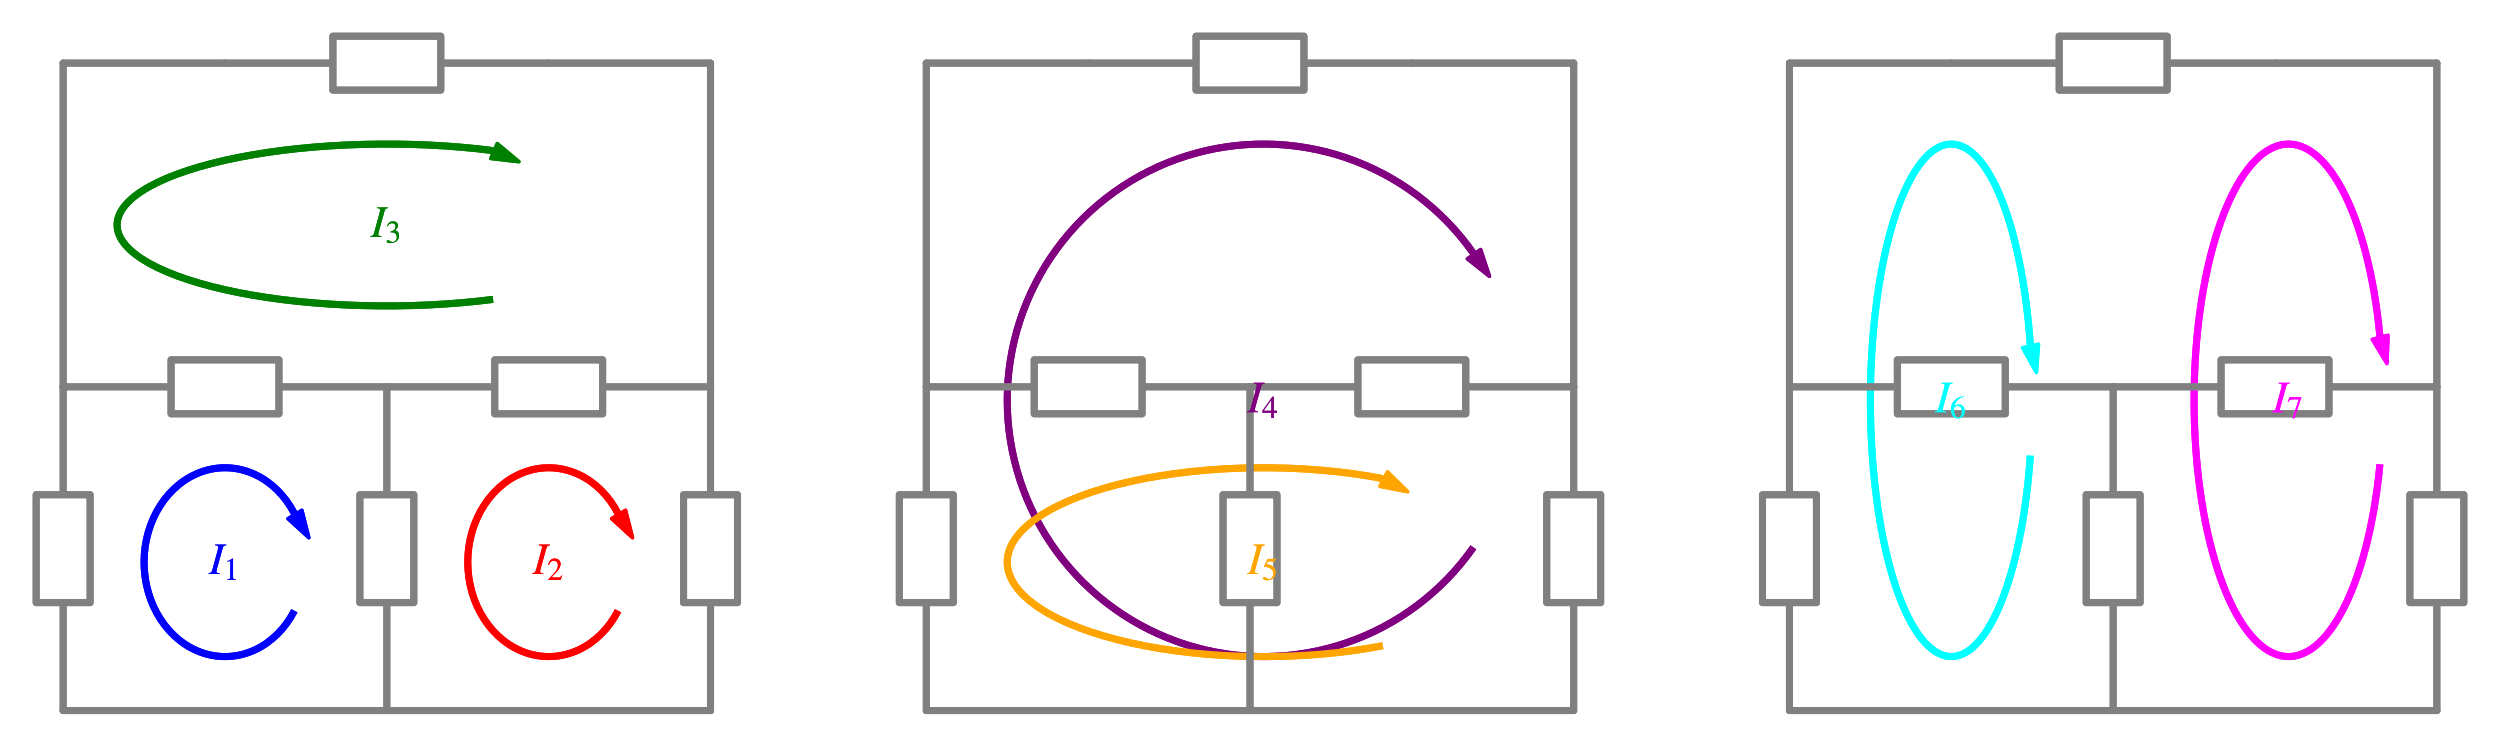 <?xml version="1.0" encoding="utf-8" standalone="no"?>
<!DOCTYPE svg PUBLIC "-//W3C//DTD SVG 1.1//EN"
  "http://www.w3.org/Graphics/SVG/1.1/DTD/svg11.dtd">
<svg xmlns:xlink="http://www.w3.org/1999/xlink" width="709.02pt" height="211.77pt" viewBox="0 0 709.02 211.77" xmlns="http://www.w3.org/2000/svg" version="1.1">
 <defs>
  <style type="text/css">*{stroke-linejoin: round; stroke-linecap: butt}</style>
 </defs>
 <g id="figure_1">
  <g id="patch_1">
   <path d="M 0 211.77 
L 709.02 211.77 
L 709.02 0 
L 0 0 
z
" style="fill: #ffffff"/>
  </g>
  <g id="axes_1">
   <g id="patch_2">
    <path d="M 83.488 145.656 
C 82.205 143.163 80.583 140.93 78.684 139.045 
C 76.786 137.16 74.637 135.649 72.322 134.57 
C 70.007 133.491 67.557 132.86 65.068 132.7 
C 62.579 132.541 60.085 132.856 57.682 133.632 
C 55.28 134.408 53.002 135.636 50.939 137.267 
C 48.875 138.898 47.053 140.911 45.543 143.226 
C 44.034 145.54 42.859 148.126 42.062 150.882 
C 41.266 153.638 40.86 156.527 40.86 159.435 
C 40.86 162.343 41.266 165.232 42.062 167.988 
C 42.859 170.744 44.034 173.33 45.543 175.644 
C 47.053 177.959 48.875 179.972 50.939 181.603 
C 53.002 183.234 55.28 184.462 57.682 185.238 
C 60.085 186.014 62.579 186.329 65.068 186.17 
C 67.557 186.01 70.007 185.379 72.322 184.3 
C 74.637 183.221 76.786 181.71 78.684 179.825 
C 80.583 177.94 82.205 175.707 83.488 173.214 
" clip-path="url(#p3b6eb76454)" style="fill: none; stroke: #0000ff; stroke-width: 2; stroke-linejoin: miter"/>
   </g>
   <g id="patch_3">
    <path d="M 87.582 152.478 
L 81.678 147.1 
L 83.632 145.927 
L 83.475 145.664 
L 83.501 145.649 
L 83.659 145.911 
L 85.613 144.738 
z
" clip-path="url(#p3b6eb76454)" style="fill: #0000ff; stroke: #0000ff; stroke-linejoin: miter"/>
   </g>
   <g id="patch_4">
    <path d="M 175.288 145.656 
C 174.005 143.163 172.383 140.93 170.484 139.045 
C 168.586 137.16 166.437 135.649 164.122 134.57 
C 161.807 133.491 159.357 132.86 156.868 132.7 
C 154.379 132.541 151.885 132.856 149.482 133.632 
C 147.08 134.408 144.802 135.636 142.739 137.267 
C 140.675 138.898 138.853 140.911 137.343 143.226 
C 135.834 145.54 134.659 148.126 133.862 150.882 
C 133.066 153.638 132.66 156.527 132.66 159.435 
C 132.66 162.343 133.066 165.232 133.862 167.988 
C 134.659 170.744 135.834 173.33 137.343 175.644 
C 138.853 177.959 140.675 179.972 142.739 181.603 
C 144.802 183.234 147.08 184.462 149.482 185.238 
C 151.885 186.014 154.379 186.329 156.868 186.17 
C 159.357 186.01 161.807 185.379 164.122 184.3 
C 166.437 183.221 168.586 181.71 170.484 179.825 
C 172.383 177.94 174.005 175.707 175.288 173.214 
" clip-path="url(#p3b6eb76454)" style="fill: none; stroke: #ff0000; stroke-width: 2; stroke-linejoin: miter"/>
   </g>
   <g id="patch_5">
    <path d="M 179.382 152.478 
L 173.478 147.1 
L 175.432 145.927 
L 175.275 145.664 
L 175.301 145.649 
L 175.459 145.911 
L 177.413 144.738 
z
" clip-path="url(#p3b6eb76454)" style="fill: #ff0000; stroke: #ff0000; stroke-linejoin: miter"/>
   </g>
   <g id="patch_6">
    <path d="M 139.837 42.715 
C 128.202 41.219 115.51 40.613 102.902 40.951 
C 90.294 41.289 78.161 42.56 67.594 44.651 
C 57.027 46.742 48.353 49.587 42.352 52.93 
C 36.352 56.274 33.21 60.013 33.21 63.81 
C 33.21 67.607 36.352 71.346 42.352 74.69 
C 48.353 78.033 57.027 80.878 67.594 82.969 
C 78.161 85.06 90.294 86.331 102.902 86.669 
C 115.51 87.007 128.202 86.401 139.837 84.905 
" clip-path="url(#p3b6eb76454)" style="fill: none; stroke: #008000; stroke-width: 2; stroke-linejoin: miter"/>
   </g>
   <g id="patch_7">
    <path d="M 147.15 45.848 
L 139.215 44.945 
L 140.113 42.849 
L 139.831 42.729 
L 139.843 42.701 
L 140.125 42.821 
L 141.022 40.726 
z
" clip-path="url(#p3b6eb76454)" style="fill: #008000; stroke: #008000; stroke-linejoin: miter"/>
   </g>
   <g id="patch_8">
    <path d="M 417.867 71.85 
C 413.462 65.56 408.088 60.007 401.945 55.399 
C 395.802 50.791 388.967 47.185 381.696 44.717 
C 374.424 42.248 366.807 40.948 359.128 40.864 
C 351.449 40.781 343.805 41.914 336.481 44.224 
C 329.157 46.533 322.246 49.988 316.003 54.461 
C 309.761 58.934 304.267 64.369 299.727 70.562 
C 295.186 76.755 291.655 83.628 289.266 90.926 
C 286.877 98.225 285.66 105.856 285.66 113.535 
C 285.66 121.214 286.877 128.845 289.266 136.144 
C 291.655 143.442 295.186 150.315 299.727 156.508 
C 304.267 162.701 309.761 168.136 316.003 172.609 
C 322.246 177.082 329.157 180.537 336.481 182.846 
C 343.805 185.156 351.449 186.289 359.128 186.206 
C 366.807 186.122 374.424 184.822 381.696 182.353 
C 388.967 179.885 395.802 176.279 401.945 171.671 
C 408.088 167.063 413.462 161.51 417.867 155.22 
" clip-path="url(#p3b6eb76454)" style="fill: none; stroke: #800080; stroke-width: 2; stroke-linejoin: miter"/>
   </g>
   <g id="patch_9">
    <path d="M 422.43 78.368 
L 416.162 73.417 
L 418.03 72.11 
L 417.854 71.859 
L 417.879 71.842 
L 418.055 72.092 
L 419.922 70.785 
z
" clip-path="url(#p3b6eb76454)" style="fill: #800080; stroke: #800080; stroke-linejoin: miter"/>
   </g>
   <g id="patch_10">
    <path d="M 392.175 135.74 
C 381.1 133.593 368.705 132.536 356.196 132.672 
C 343.687 132.807 331.483 134.131 320.77 136.514 
C 310.057 138.898 301.194 142.26 295.043 146.276 
C 288.892 150.291 285.66 154.824 285.66 159.435 
C 285.66 164.046 288.892 168.579 295.043 172.594 
C 301.194 176.61 310.057 179.972 320.77 182.356 
C 331.483 184.739 343.687 186.063 356.196 186.198 
C 368.705 186.334 381.1 185.277 392.175 183.13 
" clip-path="url(#p3b6eb76454)" style="fill: none; stroke: #ffa500; stroke-width: 2; stroke-linejoin: miter"/>
   </g>
   <g id="patch_11">
    <path d="M 399.216 139.444 
L 391.377 137.913 
L 392.439 135.896 
L 392.168 135.753 
L 392.182 135.726 
L 392.453 135.869 
L 393.515 133.851 
z
" clip-path="url(#p3b6eb76454)" style="fill: #ffa500; stroke: #ffa500; stroke-linejoin: miter"/>
   </g>
   <g id="patch_12">
    <path d="M 575.819 97.844 
C 575.213 89.175 574.111 80.93 572.568 73.518 
C 571.024 66.107 569.064 59.653 566.786 54.479 
C 564.507 49.304 561.948 45.495 559.237 43.241 
C 556.525 40.987 553.705 40.326 550.918 41.29 
C 548.131 42.254 545.423 44.827 542.928 48.883 
C 540.434 52.938 538.195 58.406 536.323 65.016 
C 534.452 71.627 532.978 79.268 531.976 87.56 
C 530.974 95.852 530.46 104.656 530.46 113.535 
C 530.46 122.414 530.974 131.218 531.976 139.51 
C 532.978 147.802 534.452 155.443 536.323 162.054 
C 538.195 168.664 540.434 174.132 542.928 178.187 
C 545.423 182.243 548.131 184.816 550.918 185.78 
C 553.705 186.744 556.525 186.083 559.237 183.829 
C 561.948 181.575 564.507 177.766 566.786 172.591 
C 569.064 167.417 571.024 160.963 572.568 153.552 
C 574.111 146.14 575.213 137.895 575.819 129.226 
" clip-path="url(#p3b6eb76454)" style="fill: none; stroke: #00ffff; stroke-width: 2; stroke-linejoin: miter"/>
   </g>
   <g id="patch_13">
    <path d="M 577.536 105.613 
L 573.644 98.639 
L 575.87 98.146 
L 575.804 97.848 
L 575.834 97.841 
L 575.9 98.14 
L 578.126 97.648 
z
" clip-path="url(#p3b6eb76454)" style="fill: #00ffff; stroke: #00ffff; stroke-linejoin: miter"/>
   </g>
   <g id="patch_14">
    <path d="M 674.961 95.381 
C 674.154 86.887 672.787 78.859 670.926 71.687 
C 669.065 64.515 666.74 58.317 664.066 53.392 
C 661.391 48.467 658.41 44.898 655.267 42.856 
C 652.124 40.814 648.87 40.334 645.664 41.438 
C 642.458 42.543 639.352 45.214 636.496 49.322 
C 633.64 53.43 631.082 58.908 628.946 65.49 
C 626.809 72.072 625.129 79.649 623.987 87.856 
C 622.845 96.062 622.26 104.763 622.26 113.535 
C 622.26 122.307 622.845 131.008 623.987 139.214 
C 625.129 147.421 626.809 154.998 628.946 161.58 
C 631.082 168.162 633.64 173.64 636.496 177.748 
C 639.352 181.856 642.458 184.527 645.664 185.632 
C 648.87 186.736 652.124 186.256 655.267 184.214 
C 658.41 182.172 661.391 178.603 664.066 173.678 
C 666.74 168.753 669.065 162.555 670.926 155.383 
C 672.787 148.211 674.154 140.183 674.961 131.689 
" clip-path="url(#p3b6eb76454)" style="fill: none; stroke: #ff00ff; stroke-width: 2; stroke-linejoin: miter"/>
   </g>
   <g id="patch_15">
    <path d="M 676.949 103.085 
L 672.815 96.251 
L 675.023 95.681 
L 674.946 95.385 
L 674.976 95.377 
L 675.052 95.674 
L 677.26 95.104 
z
" clip-path="url(#p3b6eb76454)" style="fill: #ff00ff; stroke: #ff00ff; stroke-linejoin: miter"/>
   </g>
   <g id="patch_16">
    <path d="M 83.488 145.656 
C 82.205 143.163 80.583 140.93 78.684 139.045 
C 76.786 137.16 74.637 135.649 72.322 134.57 
C 70.007 133.491 67.557 132.86 65.068 132.7 
C 62.579 132.541 60.085 132.856 57.682 133.632 
C 55.28 134.408 53.002 135.636 50.939 137.267 
C 48.875 138.898 47.053 140.911 45.543 143.226 
C 44.034 145.54 42.859 148.126 42.062 150.882 
C 41.266 153.638 40.86 156.527 40.86 159.435 
C 40.86 162.343 41.266 165.232 42.062 167.988 
C 42.859 170.744 44.034 173.33 45.543 175.644 
C 47.053 177.959 48.875 179.972 50.939 181.603 
C 53.002 183.234 55.28 184.462 57.682 185.238 
C 60.085 186.014 62.579 186.329 65.068 186.17 
C 67.557 186.01 70.007 185.379 72.322 184.3 
C 74.637 183.221 76.786 181.71 78.684 179.825 
C 80.583 177.94 82.205 175.707 83.488 173.214 
" clip-path="url(#p3b6eb76454)" style="fill: none; stroke: #0000ff; stroke-width: 2; stroke-linejoin: miter"/>
   </g>
   <g id="patch_17">
    <path d="M 87.582 152.478 
L 81.678 147.1 
L 83.632 145.927 
L 83.475 145.664 
L 83.501 145.649 
L 83.659 145.911 
L 85.613 144.738 
z
" clip-path="url(#p3b6eb76454)" style="fill: #0000ff; stroke: #0000ff; stroke-linejoin: miter"/>
   </g>
   <g id="patch_18">
    <path d="M 175.288 145.656 
C 174.005 143.163 172.383 140.93 170.484 139.045 
C 168.586 137.16 166.437 135.649 164.122 134.57 
C 161.807 133.491 159.357 132.86 156.868 132.7 
C 154.379 132.541 151.885 132.856 149.482 133.632 
C 147.08 134.408 144.802 135.636 142.739 137.267 
C 140.675 138.898 138.853 140.911 137.343 143.226 
C 135.834 145.54 134.659 148.126 133.862 150.882 
C 133.066 153.638 132.66 156.527 132.66 159.435 
C 132.66 162.343 133.066 165.232 133.862 167.988 
C 134.659 170.744 135.834 173.33 137.343 175.644 
C 138.853 177.959 140.675 179.972 142.739 181.603 
C 144.802 183.234 147.08 184.462 149.482 185.238 
C 151.885 186.014 154.379 186.329 156.868 186.17 
C 159.357 186.01 161.807 185.379 164.122 184.3 
C 166.437 183.221 168.586 181.71 170.484 179.825 
C 172.383 177.94 174.005 175.707 175.288 173.214 
" clip-path="url(#p3b6eb76454)" style="fill: none; stroke: #ff0000; stroke-width: 2; stroke-linejoin: miter"/>
   </g>
   <g id="patch_19">
    <path d="M 179.382 152.478 
L 173.478 147.1 
L 175.432 145.927 
L 175.275 145.664 
L 175.301 145.649 
L 175.459 145.911 
L 177.413 144.738 
z
" clip-path="url(#p3b6eb76454)" style="fill: #ff0000; stroke: #ff0000; stroke-linejoin: miter"/>
   </g>
   <g id="patch_20">
    <path d="M 139.837 42.715 
C 128.202 41.219 115.51 40.613 102.902 40.951 
C 90.294 41.289 78.161 42.56 67.594 44.651 
C 57.027 46.742 48.353 49.587 42.352 52.93 
C 36.352 56.274 33.21 60.013 33.21 63.81 
C 33.21 67.607 36.352 71.346 42.352 74.69 
C 48.353 78.033 57.027 80.878 67.594 82.969 
C 78.161 85.06 90.294 86.331 102.902 86.669 
C 115.51 87.007 128.202 86.401 139.837 84.905 
" clip-path="url(#p3b6eb76454)" style="fill: none; stroke: #008000; stroke-width: 2; stroke-linejoin: miter"/>
   </g>
   <g id="patch_21">
    <path d="M 147.15 45.848 
L 139.215 44.945 
L 140.113 42.849 
L 139.831 42.729 
L 139.843 42.701 
L 140.125 42.821 
L 141.022 40.726 
z
" clip-path="url(#p3b6eb76454)" style="fill: #008000; stroke: #008000; stroke-linejoin: miter"/>
   </g>
   <g id="patch_22">
    <path d="M 417.867 71.85 
C 413.462 65.56 408.088 60.007 401.945 55.399 
C 395.802 50.791 388.967 47.185 381.696 44.717 
C 374.424 42.248 366.807 40.948 359.128 40.864 
C 351.449 40.781 343.805 41.914 336.481 44.224 
C 329.157 46.533 322.246 49.988 316.003 54.461 
C 309.761 58.934 304.267 64.369 299.727 70.562 
C 295.186 76.755 291.655 83.628 289.266 90.926 
C 286.877 98.225 285.66 105.856 285.66 113.535 
C 285.66 121.214 286.877 128.845 289.266 136.144 
C 291.655 143.442 295.186 150.315 299.727 156.508 
C 304.267 162.701 309.761 168.136 316.003 172.609 
C 322.246 177.082 329.157 180.537 336.481 182.846 
C 343.805 185.156 351.449 186.289 359.128 186.206 
C 366.807 186.122 374.424 184.822 381.696 182.353 
C 388.967 179.885 395.802 176.279 401.945 171.671 
C 408.088 167.063 413.462 161.51 417.867 155.22 
" clip-path="url(#p3b6eb76454)" style="fill: none; stroke: #800080; stroke-width: 2; stroke-linejoin: miter"/>
   </g>
   <g id="patch_23">
    <path d="M 422.43 78.368 
L 416.162 73.417 
L 418.03 72.11 
L 417.854 71.859 
L 417.879 71.842 
L 418.055 72.092 
L 419.922 70.785 
z
" clip-path="url(#p3b6eb76454)" style="fill: #800080; stroke: #800080; stroke-linejoin: miter"/>
   </g>
   <g id="patch_24">
    <path d="M 392.175 135.74 
C 381.1 133.593 368.705 132.536 356.196 132.672 
C 343.687 132.807 331.483 134.131 320.77 136.514 
C 310.057 138.898 301.194 142.26 295.043 146.276 
C 288.892 150.291 285.66 154.824 285.66 159.435 
C 285.66 164.046 288.892 168.579 295.043 172.594 
C 301.194 176.61 310.057 179.972 320.77 182.356 
C 331.483 184.739 343.687 186.063 356.196 186.198 
C 368.705 186.334 381.1 185.277 392.175 183.13 
" clip-path="url(#p3b6eb76454)" style="fill: none; stroke: #ffa500; stroke-width: 2; stroke-linejoin: miter"/>
   </g>
   <g id="patch_25">
    <path d="M 399.216 139.444 
L 391.377 137.913 
L 392.439 135.896 
L 392.168 135.753 
L 392.182 135.726 
L 392.453 135.869 
L 393.515 133.851 
z
" clip-path="url(#p3b6eb76454)" style="fill: #ffa500; stroke: #ffa500; stroke-linejoin: miter"/>
   </g>
   <g id="patch_26">
    <path d="M 575.819 97.844 
C 575.213 89.175 574.111 80.93 572.568 73.518 
C 571.024 66.107 569.064 59.653 566.786 54.479 
C 564.507 49.304 561.948 45.495 559.237 43.241 
C 556.525 40.987 553.705 40.326 550.918 41.29 
C 548.131 42.254 545.423 44.827 542.928 48.883 
C 540.434 52.938 538.195 58.406 536.323 65.016 
C 534.452 71.627 532.978 79.268 531.976 87.56 
C 530.974 95.852 530.46 104.656 530.46 113.535 
C 530.46 122.414 530.974 131.218 531.976 139.51 
C 532.978 147.802 534.452 155.443 536.323 162.054 
C 538.195 168.664 540.434 174.132 542.928 178.187 
C 545.423 182.243 548.131 184.816 550.918 185.78 
C 553.705 186.744 556.525 186.083 559.237 183.829 
C 561.948 181.575 564.507 177.766 566.786 172.591 
C 569.064 167.417 571.024 160.963 572.568 153.552 
C 574.111 146.14 575.213 137.895 575.819 129.226 
" clip-path="url(#p3b6eb76454)" style="fill: none; stroke: #00ffff; stroke-width: 2; stroke-linejoin: miter"/>
   </g>
   <g id="patch_27">
    <path d="M 577.536 105.613 
L 573.644 98.639 
L 575.87 98.146 
L 575.804 97.848 
L 575.834 97.841 
L 575.9 98.14 
L 578.126 97.648 
z
" clip-path="url(#p3b6eb76454)" style="fill: #00ffff; stroke: #00ffff; stroke-linejoin: miter"/>
   </g>
   <g id="patch_28">
    <path d="M 674.961 95.381 
C 674.154 86.887 672.787 78.859 670.926 71.687 
C 669.065 64.515 666.74 58.317 664.066 53.392 
C 661.391 48.467 658.41 44.898 655.267 42.856 
C 652.124 40.814 648.87 40.334 645.664 41.438 
C 642.458 42.543 639.352 45.214 636.496 49.322 
C 633.64 53.43 631.082 58.908 628.946 65.49 
C 626.809 72.072 625.129 79.649 623.987 87.856 
C 622.845 96.062 622.26 104.763 622.26 113.535 
C 622.26 122.307 622.845 131.008 623.987 139.214 
C 625.129 147.421 626.809 154.998 628.946 161.58 
C 631.082 168.162 633.64 173.64 636.496 177.748 
C 639.352 181.856 642.458 184.527 645.664 185.632 
C 648.87 186.736 652.124 186.256 655.267 184.214 
C 658.41 182.172 661.391 178.603 664.066 173.678 
C 666.74 168.753 669.065 162.555 670.926 155.383 
C 672.787 148.211 674.154 140.183 674.961 131.689 
" clip-path="url(#p3b6eb76454)" style="fill: none; stroke: #ff00ff; stroke-width: 2; stroke-linejoin: miter"/>
   </g>
   <g id="patch_29">
    <path d="M 676.949 103.085 
L 672.815 96.251 
L 675.023 95.681 
L 674.946 95.385 
L 674.976 95.377 
L 675.052 95.674 
L 677.26 95.104 
z
" clip-path="url(#p3b6eb76454)" style="fill: #ff00ff; stroke: #ff00ff; stroke-linejoin: miter"/>
   </g>
   <g id="line2d_1">
    <path d="M 17.91 201.51 
L 17.91 170.91 
L 10.26 170.91 
L 10.26 140.31 
L 25.56 140.31 
L 25.56 170.91 
L 17.91 170.91 
M 17.91 140.31 
L 17.91 109.71 
" clip-path="url(#p3b6eb76454)" style="fill: none; stroke: #808080; stroke-width: 2; stroke-linecap: round"/>
   </g>
   <g id="line2d_2">
    <path d="M 17.91 109.71 
L 48.51 109.71 
L 48.51 102.06 
L 79.11 102.06 
L 79.11 117.36 
L 48.51 117.36 
L 48.51 109.71 
M 79.11 109.71 
L 109.71 109.71 
" clip-path="url(#p3b6eb76454)" style="fill: none; stroke: #808080; stroke-width: 2; stroke-linecap: round"/>
   </g>
   <g id="line2d_3">
    <path d="M 109.71 109.71 
L 140.31 109.71 
L 140.31 102.06 
L 170.91 102.06 
L 170.91 117.36 
L 140.31 117.36 
L 140.31 109.71 
M 170.91 109.71 
L 201.51 109.71 
" clip-path="url(#p3b6eb76454)" style="fill: none; stroke: #808080; stroke-width: 2; stroke-linecap: round"/>
   </g>
   <g id="line2d_4">
    <path d="M 201.51 109.71 
L 201.51 140.31 
L 209.16 140.31 
L 209.16 170.91 
L 193.86 170.91 
L 193.86 140.31 
L 201.51 140.31 
M 201.51 170.91 
L 201.51 201.51 
" clip-path="url(#p3b6eb76454)" style="fill: none; stroke: #808080; stroke-width: 2; stroke-linecap: round"/>
   </g>
   <g id="line2d_5">
    <path d="M 109.71 109.71 
L 109.71 140.31 
L 117.36 140.31 
L 117.36 170.91 
L 102.06 170.91 
L 102.06 140.31 
L 109.71 140.31 
M 109.71 170.91 
L 109.71 201.51 
" clip-path="url(#p3b6eb76454)" style="fill: none; stroke: #808080; stroke-width: 2; stroke-linecap: round"/>
   </g>
   <g id="line2d_6">
    <path d="M 17.91 201.51 
L 109.71 201.51 
L 201.51 201.51 
" clip-path="url(#p3b6eb76454)" style="fill: none; stroke: #808080; stroke-width: 2; stroke-linecap: round"/>
   </g>
   <g id="line2d_7">
    <path d="M 17.91 109.71 
L 17.91 63.81 
L 17.91 17.91 
" clip-path="url(#p3b6eb76454)" style="fill: none; stroke: #808080; stroke-width: 2; stroke-linecap: round"/>
   </g>
   <g id="line2d_8">
    <path d="M 17.91 17.91 
L 40.86 17.91 
L 63.81 17.91 
" clip-path="url(#p3b6eb76454)" style="fill: none; stroke: #808080; stroke-width: 2; stroke-linecap: round"/>
   </g>
   <g id="line2d_9">
    <path d="M 63.81 17.91 
L 94.41 17.91 
L 94.41 10.26 
L 125.01 10.26 
L 125.01 25.56 
L 94.41 25.56 
L 94.41 17.91 
M 125.01 17.91 
L 155.61 17.91 
" clip-path="url(#p3b6eb76454)" style="fill: none; stroke: #808080; stroke-width: 2; stroke-linecap: round"/>
   </g>
   <g id="line2d_10">
    <path d="M 155.61 17.91 
L 178.56 17.91 
L 201.51 17.91 
" clip-path="url(#p3b6eb76454)" style="fill: none; stroke: #808080; stroke-width: 2; stroke-linecap: round"/>
   </g>
   <g id="line2d_11">
    <path d="M 201.51 17.91 
L 201.51 63.81 
L 201.51 109.71 
" clip-path="url(#p3b6eb76454)" style="fill: none; stroke: #808080; stroke-width: 2; stroke-linecap: round"/>
   </g>
   <g id="line2d_12">
    <path d="M 262.71 201.51 
L 262.71 170.91 
L 255.06 170.91 
L 255.06 140.31 
L 270.36 140.31 
L 270.36 170.91 
L 262.71 170.91 
M 262.71 140.31 
L 262.71 109.71 
" clip-path="url(#p3b6eb76454)" style="fill: none; stroke: #808080; stroke-width: 2; stroke-linecap: round"/>
   </g>
   <g id="line2d_13">
    <path d="M 262.71 109.71 
L 293.31 109.71 
L 293.31 102.06 
L 323.91 102.06 
L 323.91 117.36 
L 293.31 117.36 
L 293.31 109.71 
M 323.91 109.71 
L 354.51 109.71 
" clip-path="url(#p3b6eb76454)" style="fill: none; stroke: #808080; stroke-width: 2; stroke-linecap: round"/>
   </g>
   <g id="line2d_14">
    <path d="M 354.51 109.71 
L 385.11 109.71 
L 385.11 102.06 
L 415.71 102.06 
L 415.71 117.36 
L 385.11 117.36 
L 385.11 109.71 
M 415.71 109.71 
L 446.31 109.71 
" clip-path="url(#p3b6eb76454)" style="fill: none; stroke: #808080; stroke-width: 2; stroke-linecap: round"/>
   </g>
   <g id="line2d_15">
    <path d="M 446.31 109.71 
L 446.31 140.31 
L 453.96 140.31 
L 453.96 170.91 
L 438.66 170.91 
L 438.66 140.31 
L 446.31 140.31 
M 446.31 170.91 
L 446.31 201.51 
" clip-path="url(#p3b6eb76454)" style="fill: none; stroke: #808080; stroke-width: 2; stroke-linecap: round"/>
   </g>
   <g id="line2d_16">
    <path d="M 354.51 109.71 
L 354.51 140.31 
L 362.16 140.31 
L 362.16 170.91 
L 346.86 170.91 
L 346.86 140.31 
L 354.51 140.31 
M 354.51 170.91 
L 354.51 201.51 
" clip-path="url(#p3b6eb76454)" style="fill: none; stroke: #808080; stroke-width: 2; stroke-linecap: round"/>
   </g>
   <g id="line2d_17">
    <path d="M 262.71 201.51 
L 354.51 201.51 
L 446.31 201.51 
" clip-path="url(#p3b6eb76454)" style="fill: none; stroke: #808080; stroke-width: 2; stroke-linecap: round"/>
   </g>
   <g id="line2d_18">
    <path d="M 262.71 109.71 
L 262.71 63.81 
L 262.71 17.91 
" clip-path="url(#p3b6eb76454)" style="fill: none; stroke: #808080; stroke-width: 2; stroke-linecap: round"/>
   </g>
   <g id="line2d_19">
    <path d="M 262.71 17.91 
L 285.66 17.91 
L 308.61 17.91 
" clip-path="url(#p3b6eb76454)" style="fill: none; stroke: #808080; stroke-width: 2; stroke-linecap: round"/>
   </g>
   <g id="line2d_20">
    <path d="M 308.61 17.91 
L 339.21 17.91 
L 339.21 10.26 
L 369.81 10.26 
L 369.81 25.56 
L 339.21 25.56 
L 339.21 17.91 
M 369.81 17.91 
L 400.41 17.91 
" clip-path="url(#p3b6eb76454)" style="fill: none; stroke: #808080; stroke-width: 2; stroke-linecap: round"/>
   </g>
   <g id="line2d_21">
    <path d="M 400.41 17.91 
L 423.36 17.91 
L 446.31 17.91 
" clip-path="url(#p3b6eb76454)" style="fill: none; stroke: #808080; stroke-width: 2; stroke-linecap: round"/>
   </g>
   <g id="line2d_22">
    <path d="M 446.31 17.91 
L 446.31 63.81 
L 446.31 109.71 
" clip-path="url(#p3b6eb76454)" style="fill: none; stroke: #808080; stroke-width: 2; stroke-linecap: round"/>
   </g>
   <g id="line2d_23">
    <path d="M 507.51 201.51 
L 507.51 170.91 
L 499.86 170.91 
L 499.86 140.31 
L 515.16 140.31 
L 515.16 170.91 
L 507.51 170.91 
M 507.51 140.31 
L 507.51 109.71 
" clip-path="url(#p3b6eb76454)" style="fill: none; stroke: #808080; stroke-width: 2; stroke-linecap: round"/>
   </g>
   <g id="line2d_24">
    <path d="M 507.51 109.71 
L 538.11 109.71 
L 538.11 102.06 
L 568.71 102.06 
L 568.71 117.36 
L 538.11 117.36 
L 538.11 109.71 
M 568.71 109.71 
L 599.31 109.71 
" clip-path="url(#p3b6eb76454)" style="fill: none; stroke: #808080; stroke-width: 2; stroke-linecap: round"/>
   </g>
   <g id="line2d_25">
    <path d="M 599.31 109.71 
L 629.91 109.71 
L 629.91 102.06 
L 660.51 102.06 
L 660.51 117.36 
L 629.91 117.36 
L 629.91 109.71 
M 660.51 109.71 
L 691.11 109.71 
" clip-path="url(#p3b6eb76454)" style="fill: none; stroke: #808080; stroke-width: 2; stroke-linecap: round"/>
   </g>
   <g id="line2d_26">
    <path d="M 691.11 109.71 
L 691.11 140.31 
L 698.76 140.31 
L 698.76 170.91 
L 683.46 170.91 
L 683.46 140.31 
L 691.11 140.31 
M 691.11 170.91 
L 691.11 201.51 
" clip-path="url(#p3b6eb76454)" style="fill: none; stroke: #808080; stroke-width: 2; stroke-linecap: round"/>
   </g>
   <g id="line2d_27">
    <path d="M 599.31 109.71 
L 599.31 140.31 
L 606.96 140.31 
L 606.96 170.91 
L 591.66 170.91 
L 591.66 140.31 
L 599.31 140.31 
M 599.31 170.91 
L 599.31 201.51 
" clip-path="url(#p3b6eb76454)" style="fill: none; stroke: #808080; stroke-width: 2; stroke-linecap: round"/>
   </g>
   <g id="line2d_28">
    <path d="M 507.51 201.51 
L 599.31 201.51 
L 691.11 201.51 
" clip-path="url(#p3b6eb76454)" style="fill: none; stroke: #808080; stroke-width: 2; stroke-linecap: round"/>
   </g>
   <g id="line2d_29">
    <path d="M 507.51 109.71 
L 507.51 63.81 
L 507.51 17.91 
" clip-path="url(#p3b6eb76454)" style="fill: none; stroke: #808080; stroke-width: 2; stroke-linecap: round"/>
   </g>
   <g id="line2d_30">
    <path d="M 507.51 17.91 
L 530.46 17.91 
L 553.41 17.91 
" clip-path="url(#p3b6eb76454)" style="fill: none; stroke: #808080; stroke-width: 2; stroke-linecap: round"/>
   </g>
   <g id="line2d_31">
    <path d="M 553.41 17.91 
L 584.01 17.91 
L 584.01 10.26 
L 614.61 10.26 
L 614.61 25.56 
L 584.01 25.56 
L 584.01 17.91 
M 614.61 17.91 
L 645.21 17.91 
" clip-path="url(#p3b6eb76454)" style="fill: none; stroke: #808080; stroke-width: 2; stroke-linecap: round"/>
   </g>
   <g id="line2d_32">
    <path d="M 645.21 17.91 
L 668.16 17.91 
L 691.11 17.91 
" clip-path="url(#p3b6eb76454)" style="fill: none; stroke: #808080; stroke-width: 2; stroke-linecap: round"/>
   </g>
   <g id="line2d_33">
    <path d="M 691.11 17.91 
L 691.11 63.81 
L 691.11 109.71 
" clip-path="url(#p3b6eb76454)" style="fill: none; stroke: #808080; stroke-width: 2; stroke-linecap: round"/>
   </g>
   <g id="line2d_34">
    <path d="M 17.91 201.51 
L 17.91 170.91 
L 10.26 170.91 
L 10.26 140.31 
L 25.56 140.31 
L 25.56 170.91 
L 17.91 170.91 
M 17.91 140.31 
L 17.91 109.71 
" clip-path="url(#p3b6eb76454)" style="fill: none; stroke: #808080; stroke-width: 2; stroke-linecap: round"/>
   </g>
   <g id="line2d_35">
    <path d="M 17.91 109.71 
L 48.51 109.71 
L 48.51 102.06 
L 79.11 102.06 
L 79.11 117.36 
L 48.51 117.36 
L 48.51 109.71 
M 79.11 109.71 
L 109.71 109.71 
" clip-path="url(#p3b6eb76454)" style="fill: none; stroke: #808080; stroke-width: 2; stroke-linecap: round"/>
   </g>
   <g id="line2d_36">
    <path d="M 109.71 109.71 
L 140.31 109.71 
L 140.31 102.06 
L 170.91 102.06 
L 170.91 117.36 
L 140.31 117.36 
L 140.31 109.71 
M 170.91 109.71 
L 201.51 109.71 
" clip-path="url(#p3b6eb76454)" style="fill: none; stroke: #808080; stroke-width: 2; stroke-linecap: round"/>
   </g>
   <g id="line2d_37">
    <path d="M 201.51 109.71 
L 201.51 140.31 
L 209.16 140.31 
L 209.16 170.91 
L 193.86 170.91 
L 193.86 140.31 
L 201.51 140.31 
M 201.51 170.91 
L 201.51 201.51 
" clip-path="url(#p3b6eb76454)" style="fill: none; stroke: #808080; stroke-width: 2; stroke-linecap: round"/>
   </g>
   <g id="line2d_38">
    <path d="M 109.71 109.71 
L 109.71 140.31 
L 117.36 140.31 
L 117.36 170.91 
L 102.06 170.91 
L 102.06 140.31 
L 109.71 140.31 
M 109.71 170.91 
L 109.71 201.51 
" clip-path="url(#p3b6eb76454)" style="fill: none; stroke: #808080; stroke-width: 2; stroke-linecap: round"/>
   </g>
   <g id="line2d_39">
    <path d="M 17.91 201.51 
L 109.71 201.51 
L 201.51 201.51 
" clip-path="url(#p3b6eb76454)" style="fill: none; stroke: #808080; stroke-width: 2; stroke-linecap: round"/>
   </g>
   <g id="line2d_40">
    <path d="M 17.91 109.71 
L 17.91 63.81 
L 17.91 17.91 
" clip-path="url(#p3b6eb76454)" style="fill: none; stroke: #808080; stroke-width: 2; stroke-linecap: round"/>
   </g>
   <g id="line2d_41">
    <path d="M 17.91 17.91 
L 40.86 17.91 
L 63.81 17.91 
" clip-path="url(#p3b6eb76454)" style="fill: none; stroke: #808080; stroke-width: 2; stroke-linecap: round"/>
   </g>
   <g id="line2d_42">
    <path d="M 63.81 17.91 
L 94.41 17.91 
L 94.41 10.26 
L 125.01 10.26 
L 125.01 25.56 
L 94.41 25.56 
L 94.41 17.91 
M 125.01 17.91 
L 155.61 17.91 
" clip-path="url(#p3b6eb76454)" style="fill: none; stroke: #808080; stroke-width: 2; stroke-linecap: round"/>
   </g>
   <g id="line2d_43">
    <path d="M 155.61 17.91 
L 178.56 17.91 
L 201.51 17.91 
" clip-path="url(#p3b6eb76454)" style="fill: none; stroke: #808080; stroke-width: 2; stroke-linecap: round"/>
   </g>
   <g id="line2d_44">
    <path d="M 201.51 17.91 
L 201.51 63.81 
L 201.51 109.71 
" clip-path="url(#p3b6eb76454)" style="fill: none; stroke: #808080; stroke-width: 2; stroke-linecap: round"/>
   </g>
   <g id="line2d_45">
    <path d="M 262.71 201.51 
L 262.71 170.91 
L 255.06 170.91 
L 255.06 140.31 
L 270.36 140.31 
L 270.36 170.91 
L 262.71 170.91 
M 262.71 140.31 
L 262.71 109.71 
" clip-path="url(#p3b6eb76454)" style="fill: none; stroke: #808080; stroke-width: 2; stroke-linecap: round"/>
   </g>
   <g id="line2d_46">
    <path d="M 262.71 109.71 
L 293.31 109.71 
L 293.31 102.06 
L 323.91 102.06 
L 323.91 117.36 
L 293.31 117.36 
L 293.31 109.71 
M 323.91 109.71 
L 354.51 109.71 
" clip-path="url(#p3b6eb76454)" style="fill: none; stroke: #808080; stroke-width: 2; stroke-linecap: round"/>
   </g>
   <g id="line2d_47">
    <path d="M 354.51 109.71 
L 385.11 109.71 
L 385.11 102.06 
L 415.71 102.06 
L 415.71 117.36 
L 385.11 117.36 
L 385.11 109.71 
M 415.71 109.71 
L 446.31 109.71 
" clip-path="url(#p3b6eb76454)" style="fill: none; stroke: #808080; stroke-width: 2; stroke-linecap: round"/>
   </g>
   <g id="line2d_48">
    <path d="M 446.31 109.71 
L 446.31 140.31 
L 453.96 140.31 
L 453.96 170.91 
L 438.66 170.91 
L 438.66 140.31 
L 446.31 140.31 
M 446.31 170.91 
L 446.31 201.51 
" clip-path="url(#p3b6eb76454)" style="fill: none; stroke: #808080; stroke-width: 2; stroke-linecap: round"/>
   </g>
   <g id="line2d_49">
    <path d="M 354.51 109.71 
L 354.51 140.31 
L 362.16 140.31 
L 362.16 170.91 
L 346.86 170.91 
L 346.86 140.31 
L 354.51 140.31 
M 354.51 170.91 
L 354.51 201.51 
" clip-path="url(#p3b6eb76454)" style="fill: none; stroke: #808080; stroke-width: 2; stroke-linecap: round"/>
   </g>
   <g id="line2d_50">
    <path d="M 262.71 201.51 
L 354.51 201.51 
L 446.31 201.51 
" clip-path="url(#p3b6eb76454)" style="fill: none; stroke: #808080; stroke-width: 2; stroke-linecap: round"/>
   </g>
   <g id="line2d_51">
    <path d="M 262.71 109.71 
L 262.71 63.81 
L 262.71 17.91 
" clip-path="url(#p3b6eb76454)" style="fill: none; stroke: #808080; stroke-width: 2; stroke-linecap: round"/>
   </g>
   <g id="line2d_52">
    <path d="M 262.71 17.91 
L 285.66 17.91 
L 308.61 17.91 
" clip-path="url(#p3b6eb76454)" style="fill: none; stroke: #808080; stroke-width: 2; stroke-linecap: round"/>
   </g>
   <g id="line2d_53">
    <path d="M 308.61 17.91 
L 339.21 17.91 
L 339.21 10.26 
L 369.81 10.26 
L 369.81 25.56 
L 339.21 25.56 
L 339.21 17.91 
M 369.81 17.91 
L 400.41 17.91 
" clip-path="url(#p3b6eb76454)" style="fill: none; stroke: #808080; stroke-width: 2; stroke-linecap: round"/>
   </g>
   <g id="line2d_54">
    <path d="M 400.41 17.91 
L 423.36 17.91 
L 446.31 17.91 
" clip-path="url(#p3b6eb76454)" style="fill: none; stroke: #808080; stroke-width: 2; stroke-linecap: round"/>
   </g>
   <g id="line2d_55">
    <path d="M 446.31 17.91 
L 446.31 63.81 
L 446.31 109.71 
" clip-path="url(#p3b6eb76454)" style="fill: none; stroke: #808080; stroke-width: 2; stroke-linecap: round"/>
   </g>
   <g id="line2d_56">
    <path d="M 507.51 201.51 
L 507.51 170.91 
L 499.86 170.91 
L 499.86 140.31 
L 515.16 140.31 
L 515.16 170.91 
L 507.51 170.91 
M 507.51 140.31 
L 507.51 109.71 
" clip-path="url(#p3b6eb76454)" style="fill: none; stroke: #808080; stroke-width: 2; stroke-linecap: round"/>
   </g>
   <g id="line2d_57">
    <path d="M 507.51 109.71 
L 538.11 109.71 
L 538.11 102.06 
L 568.71 102.06 
L 568.71 117.36 
L 538.11 117.36 
L 538.11 109.71 
M 568.71 109.71 
L 599.31 109.71 
" clip-path="url(#p3b6eb76454)" style="fill: none; stroke: #808080; stroke-width: 2; stroke-linecap: round"/>
   </g>
   <g id="line2d_58">
    <path d="M 599.31 109.71 
L 629.91 109.71 
L 629.91 102.06 
L 660.51 102.06 
L 660.51 117.36 
L 629.91 117.36 
L 629.91 109.71 
M 660.51 109.71 
L 691.11 109.71 
" clip-path="url(#p3b6eb76454)" style="fill: none; stroke: #808080; stroke-width: 2; stroke-linecap: round"/>
   </g>
   <g id="line2d_59">
    <path d="M 691.11 109.71 
L 691.11 140.31 
L 698.76 140.31 
L 698.76 170.91 
L 683.46 170.91 
L 683.46 140.31 
L 691.11 140.31 
M 691.11 170.91 
L 691.11 201.51 
" clip-path="url(#p3b6eb76454)" style="fill: none; stroke: #808080; stroke-width: 2; stroke-linecap: round"/>
   </g>
   <g id="line2d_60">
    <path d="M 599.31 109.71 
L 599.31 140.31 
L 606.96 140.31 
L 606.96 170.91 
L 591.66 170.91 
L 591.66 140.31 
L 599.31 140.31 
M 599.31 170.91 
L 599.31 201.51 
" clip-path="url(#p3b6eb76454)" style="fill: none; stroke: #808080; stroke-width: 2; stroke-linecap: round"/>
   </g>
   <g id="line2d_61">
    <path d="M 507.51 201.51 
L 599.31 201.51 
L 691.11 201.51 
" clip-path="url(#p3b6eb76454)" style="fill: none; stroke: #808080; stroke-width: 2; stroke-linecap: round"/>
   </g>
   <g id="line2d_62">
    <path d="M 507.51 109.71 
L 507.51 63.81 
L 507.51 17.91 
" clip-path="url(#p3b6eb76454)" style="fill: none; stroke: #808080; stroke-width: 2; stroke-linecap: round"/>
   </g>
   <g id="line2d_63">
    <path d="M 507.51 17.91 
L 530.46 17.91 
L 553.41 17.91 
" clip-path="url(#p3b6eb76454)" style="fill: none; stroke: #808080; stroke-width: 2; stroke-linecap: round"/>
   </g>
   <g id="line2d_64">
    <path d="M 553.41 17.91 
L 584.01 17.91 
L 584.01 10.26 
L 614.61 10.26 
L 614.61 25.56 
L 584.01 25.56 
L 584.01 17.91 
M 614.61 17.91 
L 645.21 17.91 
" clip-path="url(#p3b6eb76454)" style="fill: none; stroke: #808080; stroke-width: 2; stroke-linecap: round"/>
   </g>
   <g id="line2d_65">
    <path d="M 645.21 17.91 
L 668.16 17.91 
L 691.11 17.91 
" clip-path="url(#p3b6eb76454)" style="fill: none; stroke: #808080; stroke-width: 2; stroke-linecap: round"/>
   </g>
   <g id="line2d_66">
    <path d="M 691.11 17.91 
L 691.11 63.81 
L 691.11 109.71 
" clip-path="url(#p3b6eb76454)" style="fill: none; stroke: #808080; stroke-width: 2; stroke-linecap: round"/>
   </g>
   <g id="text_1">
    <g clip-path="url(#p3b6eb76454)">
     <!-- $I_1$ -->
     <g style="fill: #0000ff" transform="translate(59.248 162.884)scale(0.125 -0.125)">
      <defs>
       <path id="STIXGeneral-Italic-49" d="M 2458 4179 
L 2458 4077 
Q 2189 4045 2102 3961 
Q 2016 3878 1933 3584 
L 1165 838 
Q 1069 499 1069 352 
Q 1069 224 1149 179 
Q 1229 134 1510 102 
L 1510 0 
L -51 0 
L -51 102 
Q 218 154 317 237 
Q 416 320 486 582 
L 1254 3405 
Q 1338 3699 1338 3802 
Q 1338 3930 1235 3997 
Q 1133 4064 877 4077 
L 877 4179 
L 2458 4179 
z
" transform="scale(0.016)"/>
       <path id="STIXGeneral-Regular-31" d="M 2522 0 
L 755 0 
L 755 96 
Q 1107 115 1235 227 
Q 1363 339 1363 608 
L 1363 3482 
Q 1363 3795 1171 3795 
Q 1082 3795 883 3718 
L 710 3654 
L 710 3744 
L 1856 4326 
L 1914 4307 
L 1914 486 
Q 1914 275 2042 185 
Q 2170 96 2522 96 
L 2522 0 
z
" transform="scale(0.016)"/>
      </defs>
      <use xlink:href="#STIXGeneral-Italic-49" transform="translate(0 0.703)"/>
      <use xlink:href="#STIXGeneral-Regular-31" transform="translate(33.3 -12.525)scale(0.7)"/>
     </g>
    </g>
   </g>
   <g id="text_2">
    <g clip-path="url(#p3b6eb76454)">
     <!-- $I_2$ -->
     <g style="fill: #ff0000" transform="translate(151.048 162.884)scale(0.125 -0.125)">
      <defs>
       <path id="STIXGeneral-Regular-32" d="M 3034 877 
L 2688 0 
L 186 0 
L 186 77 
L 1325 1286 
Q 1773 1754 1965 2144 
Q 2157 2534 2157 2950 
Q 2157 3379 1920 3616 
Q 1683 3853 1267 3853 
Q 922 3853 720 3673 
Q 518 3494 326 3021 
L 192 3053 
Q 301 3648 630 3987 
Q 960 4326 1523 4326 
Q 2054 4326 2380 4006 
Q 2707 3686 2707 3200 
Q 2707 2477 1888 1613 
L 832 486 
L 2330 486 
Q 2541 486 2665 569 
Q 2790 653 2944 915 
L 3034 877 
z
" transform="scale(0.016)"/>
      </defs>
      <use xlink:href="#STIXGeneral-Italic-49" transform="translate(0 0.703)"/>
      <use xlink:href="#STIXGeneral-Regular-32" transform="translate(33.3 -12.525)scale(0.7)"/>
     </g>
    </g>
   </g>
   <g id="text_3">
    <g clip-path="url(#p3b6eb76454)">
     <!-- $I_3$ -->
     <g style="fill: #008000" transform="translate(105.147 67.259)scale(0.125 -0.125)">
      <defs>
       <path id="STIXGeneral-Regular-33" d="M 390 3264 
L 288 3290 
Q 435 3770 748 4048 
Q 1062 4326 1542 4326 
Q 1990 4326 2265 4083 
Q 2541 3840 2541 3450 
Q 2541 2925 1946 2566 
Q 2298 2413 2477 2227 
Q 2758 1914 2758 1402 
Q 2758 890 2464 506 
Q 2246 211 1840 60 
Q 1434 -90 979 -90 
Q 262 -90 262 275 
Q 262 378 339 442 
Q 416 506 525 506 
Q 685 506 915 339 
Q 1197 141 1466 141 
Q 1818 141 2058 425 
Q 2298 710 2298 1120 
Q 2298 1856 1632 2048 
Q 1434 2112 979 2112 
L 979 2202 
Q 1338 2323 1517 2432 
Q 2035 2726 2035 3290 
Q 2035 3610 1852 3776 
Q 1670 3942 1344 3942 
Q 768 3942 390 3264 
z
" transform="scale(0.016)"/>
      </defs>
      <use xlink:href="#STIXGeneral-Italic-49" transform="translate(0 0.703)"/>
      <use xlink:href="#STIXGeneral-Regular-33" transform="translate(33.3 -12.525)scale(0.7)"/>
     </g>
    </g>
   </g>
   <g id="text_4">
    <g clip-path="url(#p3b6eb76454)">
     <!-- $I_4$ -->
     <g style="fill: #800080" transform="translate(353.772 116.984)scale(0.125 -0.125)">
      <defs>
       <path id="STIXGeneral-Regular-34" d="M 3027 1069 
L 2368 1069 
L 2368 0 
L 1869 0 
L 1869 1069 
L 77 1069 
L 77 1478 
L 2086 4326 
L 2368 4326 
L 2368 1478 
L 3027 1478 
L 3027 1069 
z
M 1869 1478 
L 1869 3674 
L 333 1478 
L 1869 1478 
z
" transform="scale(0.016)"/>
      </defs>
      <use xlink:href="#STIXGeneral-Italic-49" transform="translate(0 0.703)"/>
      <use xlink:href="#STIXGeneral-Regular-34" transform="translate(33.3 -12.525)scale(0.7)"/>
     </g>
    </g>
   </g>
   <g id="text_5">
    <g clip-path="url(#p3b6eb76454)">
     <!-- $I_5$ -->
     <g style="fill: #ffa500" transform="translate(353.772 162.884)scale(0.125 -0.125)">
      <defs>
       <path id="STIXGeneral-Regular-35" d="M 2803 4358 
L 2573 3814 
Q 2534 3731 2400 3731 
L 1158 3731 
L 902 3187 
Q 1606 3053 1920 2896 
Q 2234 2739 2502 2368 
Q 2726 2061 2726 1555 
Q 2726 1094 2576 780 
Q 2426 467 2099 224 
Q 1664 -90 1011 -90 
Q 646 -90 422 19 
Q 198 128 198 307 
Q 198 550 486 550 
Q 717 550 960 352 
Q 1210 147 1414 147 
Q 1747 147 2012 480 
Q 2278 813 2278 1229 
Q 2278 1843 1850 2189 
Q 1293 2637 486 2637 
Q 410 2637 410 2688 
L 416 2720 
L 1114 4237 
L 2438 4237 
Q 2547 4237 2608 4269 
Q 2669 4301 2746 4403 
L 2803 4358 
z
" transform="scale(0.016)"/>
      </defs>
      <use xlink:href="#STIXGeneral-Italic-49" transform="translate(0 0.703)"/>
      <use xlink:href="#STIXGeneral-Regular-35" transform="translate(33.3 -12.525)scale(0.7)"/>
     </g>
    </g>
   </g>
   <g id="text_6">
    <g clip-path="url(#p3b6eb76454)">
     <!-- $I_6$ -->
     <g style="fill: #00ffff" transform="translate(548.847 116.984)scale(0.125 -0.125)">
      <defs>
       <path id="STIXGeneral-Regular-36" d="M 2854 4378 
L 2867 4275 
Q 2112 4154 1606 3664 
Q 1101 3174 973 2451 
Q 1344 2739 1786 2739 
Q 2349 2739 2672 2380 
Q 2995 2022 2995 1402 
Q 2995 774 2669 378 
Q 2291 -90 1651 -90 
Q 870 -90 518 557 
Q 218 1107 218 1786 
Q 218 2835 915 3552 
Q 1312 3962 1731 4131 
Q 2150 4301 2854 4378 
z
M 2419 1203 
Q 2419 2445 1555 2445 
Q 1235 2445 1024 2275 
Q 813 2106 813 1702 
Q 813 954 1046 522 
Q 1280 90 1722 90 
Q 2061 90 2240 394 
Q 2419 698 2419 1203 
z
" transform="scale(0.016)"/>
      </defs>
      <use xlink:href="#STIXGeneral-Italic-49" transform="translate(0 0.703)"/>
      <use xlink:href="#STIXGeneral-Regular-36" transform="translate(33.3 -12.525)scale(0.7)"/>
     </g>
    </g>
   </g>
   <g id="text_7">
    <g clip-path="url(#p3b6eb76454)">
     <!-- $I_7$ -->
     <g style="fill: #ff00ff" transform="translate(644.472 116.984)scale(0.125 -0.125)">
      <defs>
       <path id="STIXGeneral-Regular-37" d="M 2874 4134 
L 1517 -51 
L 1101 -51 
L 2368 3763 
L 992 3763 
Q 717 3763 582 3667 
Q 448 3571 243 3238 
L 128 3296 
L 512 4237 
L 2874 4237 
L 2874 4134 
z
" transform="scale(0.016)"/>
      </defs>
      <use xlink:href="#STIXGeneral-Italic-49" transform="translate(0 0.703)"/>
      <use xlink:href="#STIXGeneral-Regular-37" transform="translate(33.3 -12.525)scale(0.7)"/>
     </g>
    </g>
   </g>
   <g id="text_8">
    <g clip-path="url(#p3b6eb76454)">
     <!-- $I_1$ -->
     <g style="fill: #0000ff" transform="translate(59.248 162.884)scale(0.125 -0.125)">
      <use xlink:href="#STIXGeneral-Italic-49" transform="translate(0 0.703)"/>
      <use xlink:href="#STIXGeneral-Regular-31" transform="translate(33.3 -12.525)scale(0.7)"/>
     </g>
    </g>
   </g>
   <g id="text_9">
    <g clip-path="url(#p3b6eb76454)">
     <!-- $I_2$ -->
     <g style="fill: #ff0000" transform="translate(151.048 162.884)scale(0.125 -0.125)">
      <use xlink:href="#STIXGeneral-Italic-49" transform="translate(0 0.703)"/>
      <use xlink:href="#STIXGeneral-Regular-32" transform="translate(33.3 -12.525)scale(0.7)"/>
     </g>
    </g>
   </g>
   <g id="text_10">
    <g clip-path="url(#p3b6eb76454)">
     <!-- $I_3$ -->
     <g style="fill: #008000" transform="translate(105.147 67.259)scale(0.125 -0.125)">
      <use xlink:href="#STIXGeneral-Italic-49" transform="translate(0 0.703)"/>
      <use xlink:href="#STIXGeneral-Regular-33" transform="translate(33.3 -12.525)scale(0.7)"/>
     </g>
    </g>
   </g>
   <g id="text_11">
    <g clip-path="url(#p3b6eb76454)">
     <!-- $I_4$ -->
     <g style="fill: #800080" transform="translate(353.772 116.984)scale(0.125 -0.125)">
      <use xlink:href="#STIXGeneral-Italic-49" transform="translate(0 0.703)"/>
      <use xlink:href="#STIXGeneral-Regular-34" transform="translate(33.3 -12.525)scale(0.7)"/>
     </g>
    </g>
   </g>
   <g id="text_12">
    <g clip-path="url(#p3b6eb76454)">
     <!-- $I_5$ -->
     <g style="fill: #ffa500" transform="translate(353.772 162.884)scale(0.125 -0.125)">
      <use xlink:href="#STIXGeneral-Italic-49" transform="translate(0 0.703)"/>
      <use xlink:href="#STIXGeneral-Regular-35" transform="translate(33.3 -12.525)scale(0.7)"/>
     </g>
    </g>
   </g>
   <g id="text_13">
    <g clip-path="url(#p3b6eb76454)">
     <!-- $I_6$ -->
     <g style="fill: #00ffff" transform="translate(548.847 116.984)scale(0.125 -0.125)">
      <use xlink:href="#STIXGeneral-Italic-49" transform="translate(0 0.703)"/>
      <use xlink:href="#STIXGeneral-Regular-36" transform="translate(33.3 -12.525)scale(0.7)"/>
     </g>
    </g>
   </g>
   <g id="text_14">
    <g clip-path="url(#p3b6eb76454)">
     <!-- $I_7$ -->
     <g style="fill: #ff00ff" transform="translate(644.472 116.984)scale(0.125 -0.125)">
      <use xlink:href="#STIXGeneral-Italic-49" transform="translate(0 0.703)"/>
      <use xlink:href="#STIXGeneral-Regular-37" transform="translate(33.3 -12.525)scale(0.7)"/>
     </g>
    </g>
   </g>
  </g>
 </g>
 <defs>
  <clipPath id="p3b6eb76454">
   <rect x="7.2" y="7.2" width="694.62" height="197.37"/>
  </clipPath>
 </defs>
</svg>
